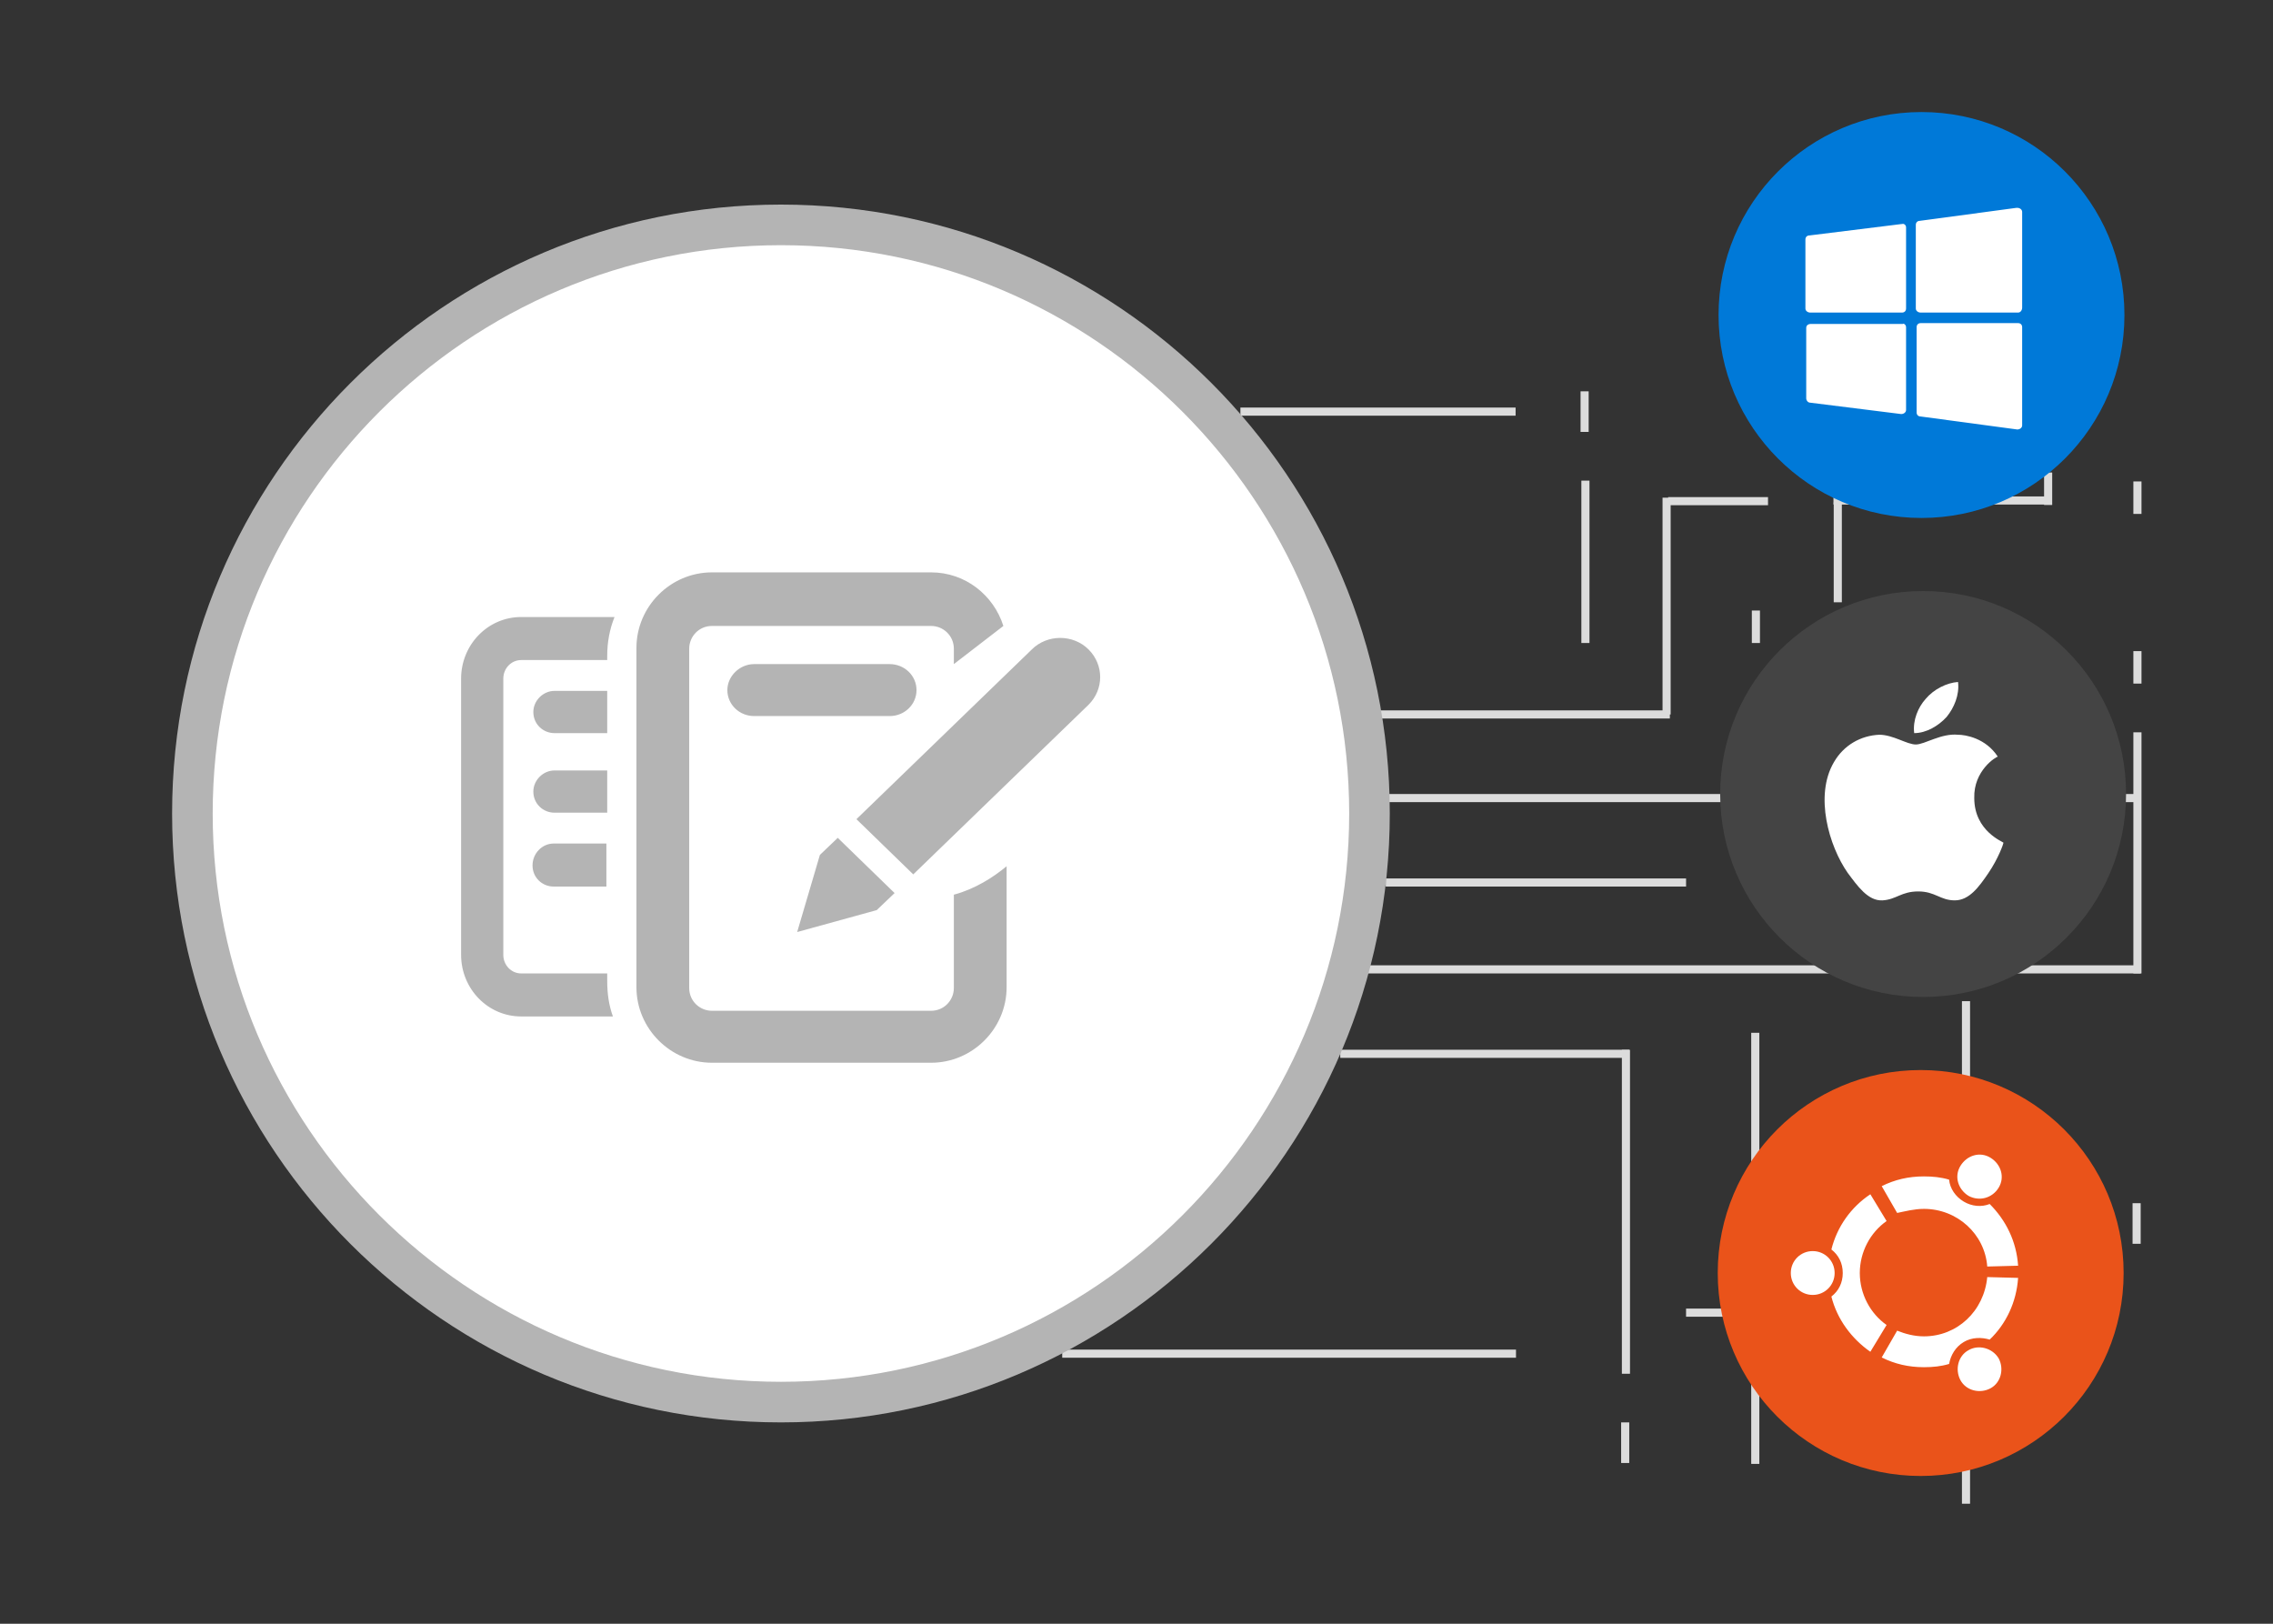 <svg version="1.1" id="GroupDocs.Editor_2_" xmlns="http://www.w3.org/2000/svg" x="0" y="0" viewBox="0 0 280 200" style="enable-background:new 0 0 280 200" xml:space="preserve"><rect x="0" y="0" width="280" height="200" fill="#333333" stroke="none"/><style>.st0{fill:#dcdcdc}.st2{fill:#fff}</style><g id="Editor"><g id="Base_2_"><g id="Platforms_n_Lines"><g id="Lines_1_"><path class="st0" d="M163.3 118.9h100.4v1H163.3zM162.8 97.8h100.4v1H162.8zM152.8 50.2h33.9v1h-33.9zM194.7 48.2h1v5h-1zM194.8 59.2h1v20h-1zM262.8 80.2h1v4h-1zM262.8 59.3h1v4h-1z"/><path class="st0" d="M262.8 90.2h1v29.7h-1zM170.7 108.2h37v1h-37zM165.1 129.3h35.6v1h-35.6z"/><path transform="rotate(90 200.241 149.25)" class="st0" d="M180.3 148.7h39.9v1h-39.9z"/><path transform="rotate(-180 158.774 166.717)" class="st0" d="M130.8 166.2h55.9v1h-55.9z"/><path class="st0" d="M199.7 175.2h1v5h-1zM262.7 148.2h1v5h-1z"/><path transform="rotate(90 242.233 154.25)" class="st0" d="M211.3 153.8h61.9v1h-61.9z"/><path transform="rotate(90 216.207 153.718)" class="st0" d="M189.7 153.2h53.1v1h-53.1z"/><path transform="rotate(90 210.207 161.69)" class="st0" d="M209.7 159.2h1v5h-1z"/><path class="st0" d="M169.7 87.5h36v1h-36z"/><path class="st0" d="M204.8 61.3h1V88h-1zM215.8 75.2h1v4h-1z"/><path transform="rotate(90 211.632 61.761)" class="st0" d="M211.1 55.6h1v12.3h-1z"/><path transform="rotate(-180 226.344 68.092)" class="st0" d="M225.8 62h1v12.3h-1z"/><path transform="rotate(-90 239.3 61.646)" class="st0" d="M238.8 48.2h1v26.9h-1z"/><path class="st0" d="M251.8 58.2h1v4h-1z"/></g><g id="Platform_Icons_1_"><circle cx="236.6" cy="156.8" r="25" style="fill:#ea531a"/><path class="st2" d="M223.3 154.1c-1.5 0-2.7 1.2-2.7 2.7s1.2 2.7 2.7 2.7 2.7-1.2 2.7-2.7c0-1.5-1.2-2.7-2.7-2.7zm19.2 12.2c-1.3.7-1.7 2.4-1 3.7s2.4 1.7 3.7 1 1.7-2.4 1-3.7c-.8-1.3-2.5-1.7-3.7-1zm-13.4-9.5c0-2.6 1.3-5 3.3-6.4l-2-3.3c-2.4 1.6-4.1 4-4.8 6.8.9.7 1.4 1.7 1.4 2.9s-.5 2.2-1.4 2.9c.7 2.8 2.5 5.2 4.8 6.8l2-3.3c-2-1.4-3.3-3.8-3.3-6.4zm7.9-7.9c4.1 0 7.5 3.1 7.8 7.1l3.8-.1c-.2-3-1.5-5.6-3.5-7.6-1 .4-2.2.3-3.2-.3s-1.7-1.6-1.8-2.7c-1-.3-2-.4-3.1-.4-1.9 0-3.6.4-5.2 1.2l1.9 3.3c1-.2 2.1-.5 3.3-.5zm0 15.7c-1.2 0-2.3-.3-3.3-.7l-1.9 3.3c1.6.8 3.3 1.2 5.2 1.2 1.1 0 2.1-.1 3.1-.4.2-1.1.8-2.1 1.8-2.7 1-.6 2.2-.6 3.2-.3 2-1.9 3.3-4.6 3.5-7.6l-3.8-.1c-.4 4.2-3.7 7.3-7.8 7.3zm5.5-17.3c1.3.7 2.9.3 3.7-1s.3-2.9-1-3.7-2.9-.3-3.7 1c-.8 1.3-.3 2.9 1 3.7z" id="Ubuntu_Icon_1_"/><circle cx="236.9" cy="97.8" style="fill:#444" r="25"/><path class="st2" d="M243.2 98.3c0 4.1 3.6 5.4 3.6 5.5s-.6 1.9-1.9 3.8c-1.1 1.6-2.3 3.3-4.1 3.3s-2.4-1.1-4.5-1.1-2.7 1-4.4 1.1c-1.8.1-3.1-1.8-4.3-3.4-2.3-3.3-4.1-9.5-1.7-13.6 1.2-2.1 3.3-3.3 5.6-3.4 1.7 0 3.4 1.2 4.5 1.2s3.1-1.4 5.2-1.2c.9 0 3.4.4 4.9 2.7-.2 0-3 1.7-2.9 5.1m-3.4-10c.9-1.1 1.6-2.7 1.4-4.3-1.4.1-3 .9-4 2.1-.9 1-1.6 2.6-1.4 4.2 1.5 0 3-.9 4-2" id="Apple_Icon_1_"/><g><circle cx="236.7" cy="38.8" style="fill:#0079d8" r="25"/><path class="st2" d="M249.1 40.3v12.1c0 .3-.3.5-.6.5l-11.9-1.6c-.3 0-.5-.2-.5-.5V40.3c0-.3.2-.5.5-.5h12c.3 0 .5.2.5.5zm-14.3 0v10.2c0 .3-.3.5-.6.5L223 49.6c-.3 0-.5-.3-.5-.5v-8.7c0-.3.2-.5.6-.5H234.4c.1-.1.4.1.4.4zm0-12.3v10c0 .3-.2.5-.5.5H223c-.3 0-.6-.2-.6-.5v-8.5c0-.3.2-.5.5-.5l11.3-1.4h.1c.2-.1.5.1.5.4zm13.8 10.5h-12c-.3 0-.6-.2-.6-.5V27.7c0-.3.2-.5.5-.5l11.9-1.6h.1c.3 0 .6.2.6.5v11.8c0 .3-.2.6-.5.6z" id="Windows_Icon_1_"/></g></g></g><circle class="st2" cx="96.2" cy="100.2" r="72.5"/><path d="M96.2 175.2c-41.4 0-75-33.6-75-75s33.6-75 75-75 75 33.6 75 75-33.7 75-75 75zm0-145c-38.6 0-70 31.4-70 70s31.4 70 70 70 70-31.4 70-70-31.4-70-70-70z" style="fill:#b4b4b4"/></g><path d="M74.8 85.1h-6.5c-1.4 0-2.6 1.2-2.6 2.6 0 1.5 1.2 2.6 2.6 2.6h6.5v-5.2zm0 9.8h-6.5c-1.4 0-2.6 1.2-2.6 2.6 0 1.5 1.2 2.6 2.6 2.6h6.5v-5.2zm0-14.1c0-1.7.3-3.3.9-4.8H64.2c-4.1 0-7.4 3.4-7.4 7.6v34c0 4.2 3.3 7.6 7.4 7.6h11.3c-.5-1.4-.7-2.8-.7-4.4v-.9H64.2c-1.2 0-2.2-1-2.2-2.3v-34c0-1.3 1-2.3 2.2-2.3h10.6v-.5zm-9.2 25.8c0 1.5 1.2 2.6 2.6 2.6h6.5v-5.3h-6.5c-1.4 0-2.6 1.2-2.6 2.7zM134.1 80c-1.9-1.9-5.1-1.9-7 0l-21.6 20.9 7 6.8 21.6-20.9c1.9-1.9 1.9-4.9 0-6.8zm-16.6 41.7c0 1.5-1.2 2.8-2.8 2.8h-27c-1.5 0-2.8-1.2-2.8-2.8V79.9c0-1.5 1.2-2.8 2.8-2.8h27c1.5 0 2.8 1.2 2.8 2.8v1.9l6.1-4.7c-1.2-3.8-4.7-6.6-8.9-6.6h-27c-5.1 0-9.3 4.2-9.3 9.3v41.8c0 5.1 4.2 9.3 9.3 9.3h27c5.1 0 9.3-4.2 9.3-9.3v-14.9c-1.7 1.4-3.9 2.8-6.5 3.5v11.5zM112.9 85c0-1.8-1.5-3.2-3.3-3.2H92.9c-1.8 0-3.3 1.5-3.3 3.2 0 1.8 1.5 3.2 3.3 3.2h16.7c1.8 0 3.3-1.4 3.3-3.2zm-4.9 27.1 2.2-2.1-7-6.8-2.2 2.1-2.8 9.5 9.8-2.7z" style="fill-rule:evenodd;clip-rule:evenodd;fill:#b4b4b4" id="GroupDocs.Editor"/></g></svg>
